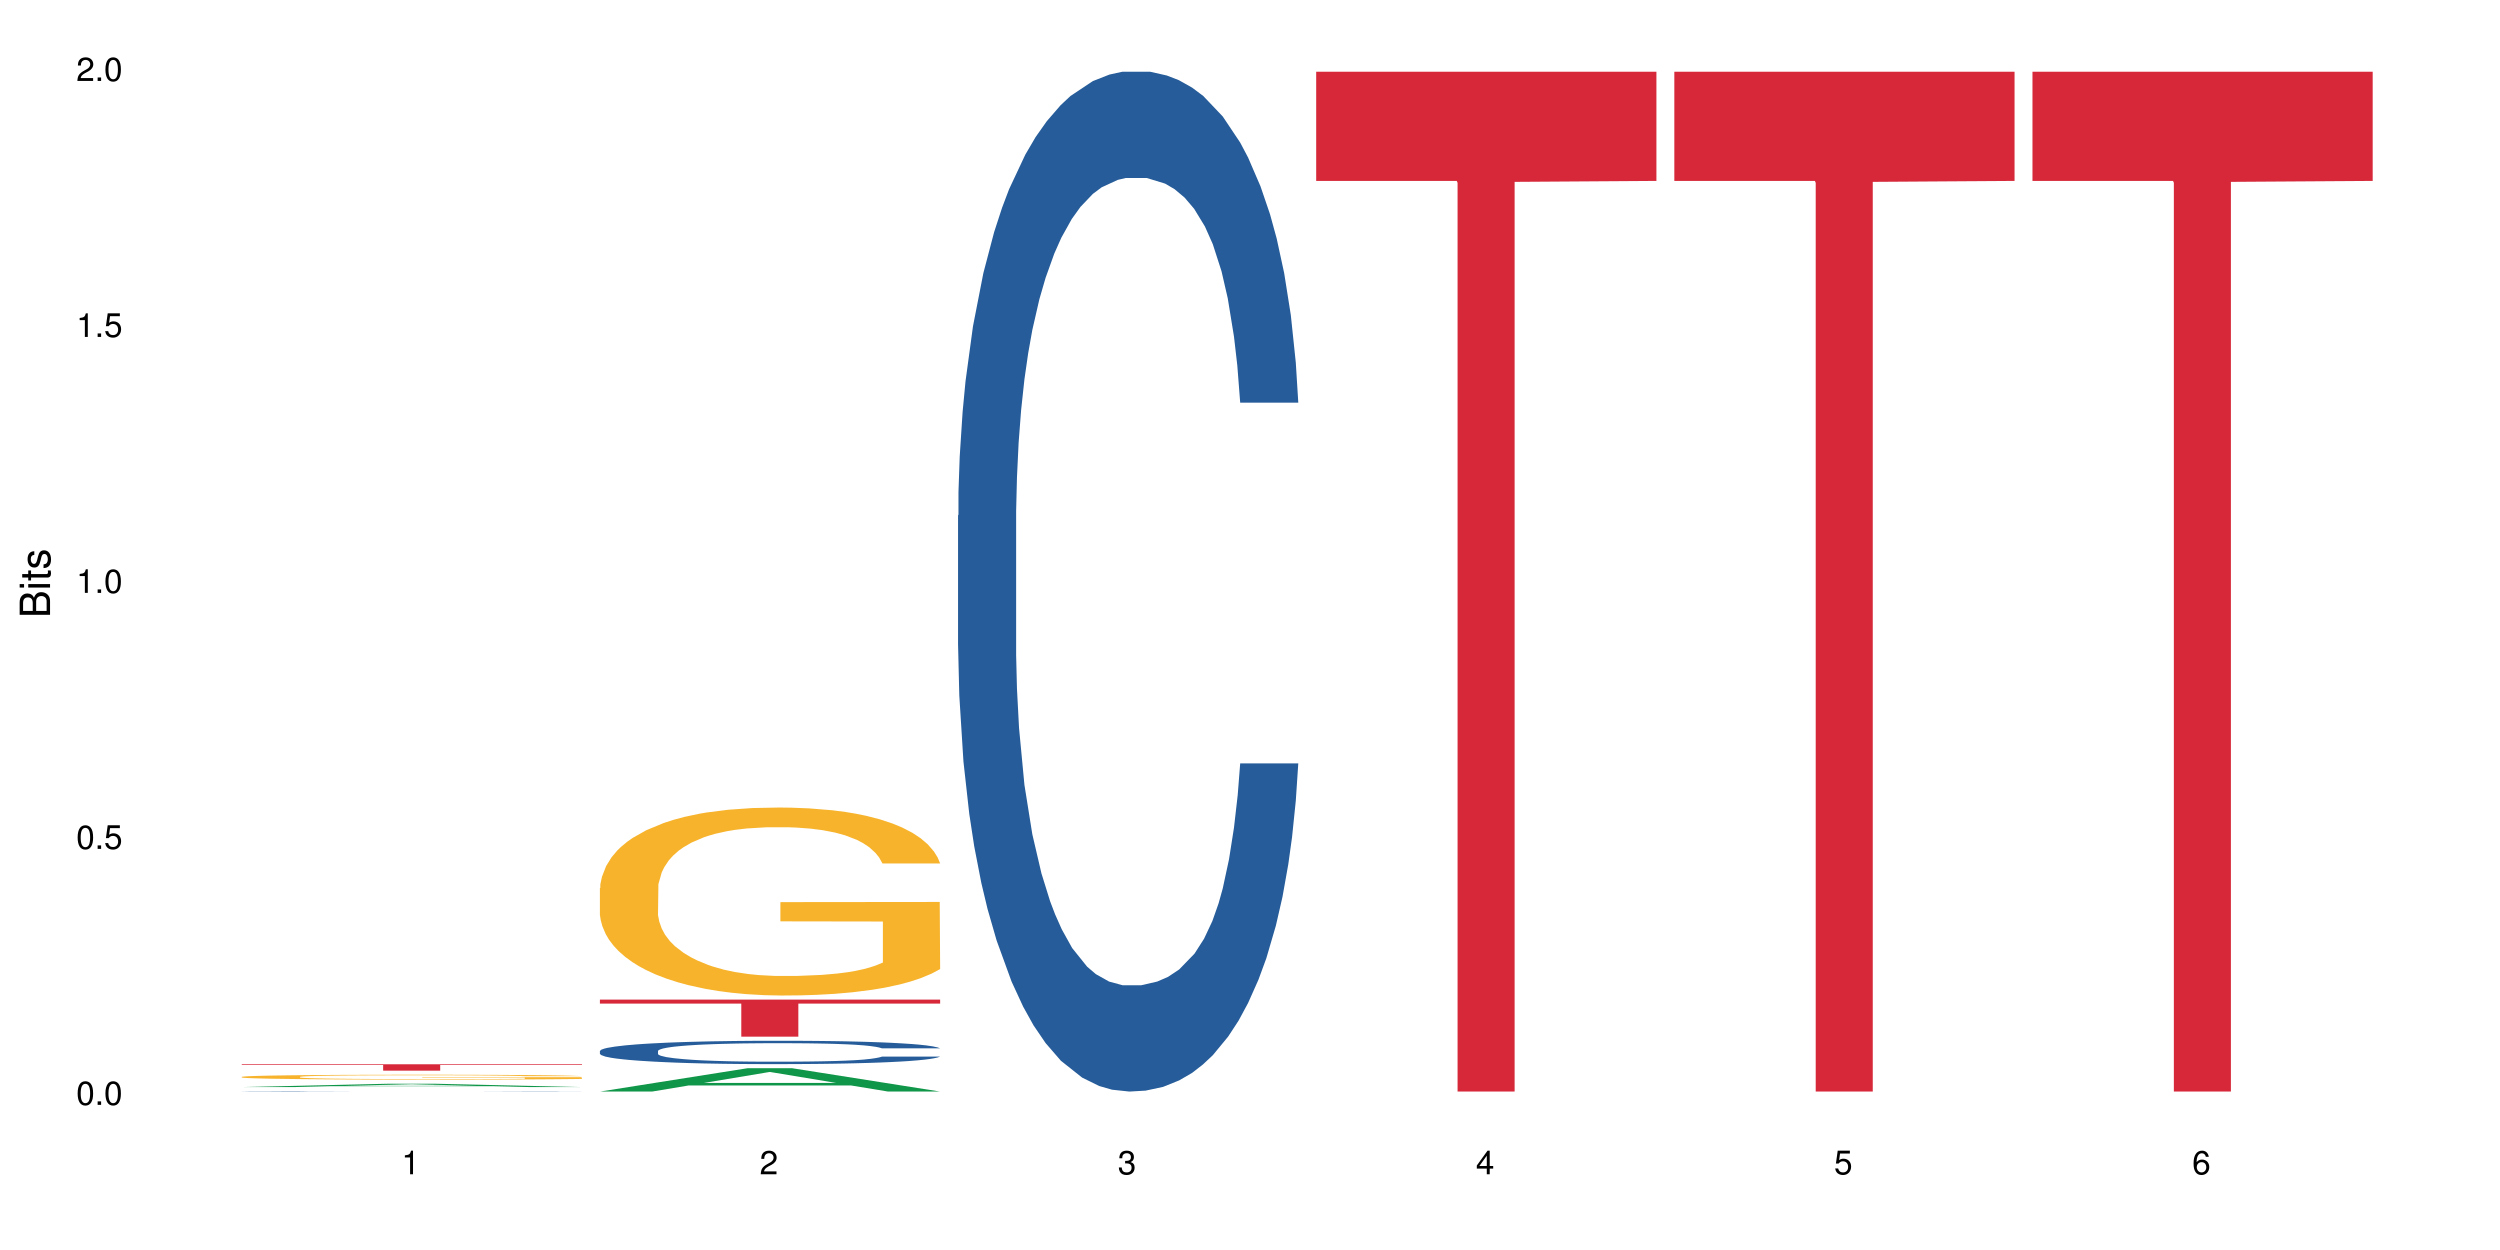 <?xml version="1.0" encoding="UTF-8"?>
<svg xmlns="http://www.w3.org/2000/svg" xmlns:xlink="http://www.w3.org/1999/xlink" width="720pt" height="360pt" viewBox="0 0 720 360" version="1.1">
<defs>
<g>
<symbol overflow="visible" id="glyph0-0">
<path style="stroke:none;" d=""/>
</symbol>
<symbol overflow="visible" id="glyph0-1">
<path style="stroke:none;" d="M 2.641 -6.797 C 2 -6.797 1.422 -6.531 1.078 -6.047 C 0.641 -5.453 0.406 -4.547 0.406 -3.297 C 0.406 -1 1.188 0.219 2.641 0.219 C 4.078 0.219 4.859 -1 4.859 -3.234 C 4.859 -4.562 4.656 -5.438 4.203 -6.047 C 3.844 -6.531 3.281 -6.797 2.641 -6.797 Z M 2.641 -6.047 C 3.547 -6.047 4 -5.125 4 -3.312 C 4 -1.375 3.562 -0.484 2.625 -0.484 C 1.734 -0.484 1.281 -1.422 1.281 -3.281 C 1.281 -5.141 1.734 -6.047 2.641 -6.047 Z M 2.641 -6.047 "/>
</symbol>
<symbol overflow="visible" id="glyph0-2">
<path style="stroke:none;" d="M 1.828 -1 L 0.828 -1 L 0.828 0 L 1.828 0 Z M 1.828 -1 "/>
</symbol>
<symbol overflow="visible" id="glyph0-3">
<path style="stroke:none;" d="M 4.562 -6.797 L 1.062 -6.797 L 0.547 -3.094 L 1.328 -3.094 C 1.719 -3.562 2.047 -3.734 2.578 -3.734 C 3.484 -3.734 4.062 -3.109 4.062 -2.094 C 4.062 -1.125 3.484 -0.531 2.578 -0.531 C 1.828 -0.531 1.375 -0.906 1.188 -1.672 L 0.328 -1.672 C 0.453 -1.109 0.547 -0.844 0.75 -0.594 C 1.125 -0.078 1.828 0.219 2.594 0.219 C 3.969 0.219 4.922 -0.781 4.922 -2.219 C 4.922 -3.562 4.031 -4.484 2.719 -4.484 C 2.25 -4.484 1.859 -4.359 1.469 -4.062 L 1.734 -5.969 L 4.562 -5.969 Z M 4.562 -6.797 "/>
</symbol>
<symbol overflow="visible" id="glyph0-4">
<path style="stroke:none;" d="M 2.484 -4.844 L 2.484 0 L 3.328 0 L 3.328 -6.797 L 2.766 -6.797 C 2.469 -5.75 2.281 -5.609 0.984 -5.453 L 0.984 -4.844 Z M 2.484 -4.844 "/>
</symbol>
<symbol overflow="visible" id="glyph0-5">
<path style="stroke:none;" d="M 4.859 -0.828 L 1.281 -0.828 C 1.359 -1.391 1.672 -1.75 2.5 -2.234 L 3.469 -2.75 C 4.406 -3.266 4.906 -3.969 4.906 -4.812 C 4.906 -5.375 4.672 -5.906 4.266 -6.266 C 3.859 -6.625 3.375 -6.797 2.719 -6.797 C 1.859 -6.797 1.219 -6.5 0.844 -5.922 C 0.609 -5.562 0.5 -5.125 0.484 -4.438 L 1.328 -4.438 C 1.359 -4.906 1.406 -5.188 1.531 -5.406 C 1.75 -5.812 2.188 -6.062 2.703 -6.062 C 3.469 -6.062 4.031 -5.516 4.031 -4.781 C 4.031 -4.25 3.719 -3.797 3.125 -3.438 L 2.234 -2.938 C 0.812 -2.141 0.406 -1.5 0.328 0 L 4.859 0 Z M 4.859 -0.828 "/>
</symbol>
<symbol overflow="visible" id="glyph0-6">
<path style="stroke:none;" d="M 2.125 -3.125 L 2.578 -3.125 C 3.516 -3.125 3.984 -2.703 3.984 -1.891 C 3.984 -1.031 3.469 -0.531 2.578 -0.531 C 1.656 -0.531 1.203 -0.984 1.156 -1.969 L 0.312 -1.969 C 0.344 -1.422 0.438 -1.078 0.609 -0.766 C 0.953 -0.109 1.625 0.219 2.547 0.219 C 3.953 0.219 4.859 -0.609 4.859 -1.906 C 4.859 -2.766 4.516 -3.25 3.703 -3.516 C 4.344 -3.766 4.656 -4.25 4.656 -4.938 C 4.656 -6.109 3.875 -6.797 2.578 -6.797 C 1.203 -6.797 0.484 -6.047 0.453 -4.609 L 1.297 -4.609 C 1.312 -5.016 1.344 -5.25 1.453 -5.453 C 1.641 -5.828 2.062 -6.062 2.594 -6.062 C 3.344 -6.062 3.797 -5.625 3.797 -4.906 C 3.797 -4.422 3.609 -4.141 3.25 -3.984 C 3.016 -3.891 2.719 -3.844 2.125 -3.844 Z M 2.125 -3.125 "/>
</symbol>
<symbol overflow="visible" id="glyph0-7">
<path style="stroke:none;" d="M 3.141 -1.625 L 3.141 0 L 3.984 0 L 3.984 -1.625 L 4.984 -1.625 L 4.984 -2.391 L 3.984 -2.391 L 3.984 -6.797 L 3.359 -6.797 L 0.266 -2.516 L 0.266 -1.625 Z M 3.141 -2.391 L 1 -2.391 L 3.141 -5.359 Z M 3.141 -2.391 "/>
</symbol>
<symbol overflow="visible" id="glyph0-8">
<path style="stroke:none;" d="M 4.781 -5.031 C 4.609 -6.141 3.891 -6.797 2.844 -6.797 C 2.094 -6.797 1.422 -6.438 1.031 -5.828 C 0.609 -5.172 0.406 -4.344 0.406 -3.094 C 0.406 -1.953 0.578 -1.234 0.984 -0.625 C 1.359 -0.078 1.953 0.219 2.703 0.219 C 3.984 0.219 4.922 -0.734 4.922 -2.078 C 4.922 -3.344 4.062 -4.234 2.844 -4.234 C 2.172 -4.234 1.641 -3.969 1.281 -3.469 C 1.281 -5.125 1.828 -6.047 2.797 -6.047 C 3.391 -6.047 3.797 -5.672 3.938 -5.031 Z M 2.734 -3.484 C 3.547 -3.484 4.062 -2.922 4.062 -2 C 4.062 -1.156 3.484 -0.531 2.703 -0.531 C 1.922 -0.531 1.328 -1.188 1.328 -2.047 C 1.328 -2.891 1.906 -3.484 2.734 -3.484 Z M 2.734 -3.484 "/>
</symbol>
<symbol overflow="visible" id="glyph1-0">
<path style="stroke:none;" d=""/>
</symbol>
<symbol overflow="visible" id="glyph1-1">
<path style="stroke:none;" d="M 0 -0.953 L 0 -4.891 C 0 -5.719 -0.234 -6.344 -0.734 -6.797 C -1.188 -7.234 -1.812 -7.469 -2.5 -7.469 C -3.547 -7.469 -4.188 -7 -4.625 -5.875 C -4.984 -6.672 -5.641 -7.094 -6.531 -7.094 C -7.156 -7.094 -7.734 -6.859 -8.141 -6.391 C -8.562 -5.938 -8.75 -5.344 -8.75 -4.5 L -8.75 -0.953 Z M -4.984 -2.062 L -7.766 -2.062 L -7.766 -4.219 C -7.766 -4.844 -7.688 -5.203 -7.453 -5.5 C -7.219 -5.812 -6.859 -5.969 -6.375 -5.969 C -5.906 -5.969 -5.531 -5.812 -5.297 -5.5 C -5.062 -5.203 -4.984 -4.844 -4.984 -4.219 Z M -0.984 -2.062 L -4 -2.062 L -4 -4.781 C -4 -5.328 -3.859 -5.688 -3.578 -5.953 C -3.297 -6.219 -2.922 -6.359 -2.484 -6.359 C -2.062 -6.359 -1.688 -6.219 -1.406 -5.953 C -1.109 -5.688 -0.984 -5.328 -0.984 -4.781 Z M -0.984 -2.062 "/>
</symbol>
<symbol overflow="visible" id="glyph1-2">
<path style="stroke:none;" d="M -6.281 -1.797 L -6.281 -0.797 L 0 -0.797 L 0 -1.797 Z M -8.75 -1.797 L -8.75 -0.797 L -7.484 -0.797 L -7.484 -1.797 Z M -8.75 -1.797 "/>
</symbol>
<symbol overflow="visible" id="glyph1-3">
<path style="stroke:none;" d="M -6.281 -3.047 L -6.281 -2.016 L -8.016 -2.016 L -8.016 -1.016 L -6.281 -1.016 L -6.281 -0.172 L -5.469 -0.172 L -5.469 -1.016 L -0.719 -1.016 C -0.078 -1.016 0.281 -1.453 0.281 -2.234 C 0.281 -2.469 0.25 -2.719 0.188 -3.047 L -0.641 -3.047 C -0.609 -2.922 -0.594 -2.766 -0.594 -2.562 C -0.594 -2.141 -0.719 -2.016 -1.156 -2.016 L -5.469 -2.016 L -5.469 -3.047 Z M -6.281 -3.047 "/>
</symbol>
<symbol overflow="visible" id="glyph1-4">
<path style="stroke:none;" d="M -4.531 -5.25 C -5.766 -5.25 -6.469 -4.422 -6.469 -2.969 C -6.469 -1.516 -5.719 -0.562 -4.547 -0.562 C -3.562 -0.562 -3.094 -1.062 -2.734 -2.562 L -2.516 -3.484 C -2.344 -4.188 -2.094 -4.469 -1.625 -4.469 C -1.047 -4.469 -0.641 -3.875 -0.641 -3 C -0.641 -2.453 -0.797 -2 -1.062 -1.75 C -1.25 -1.594 -1.422 -1.531 -1.875 -1.469 L -1.875 -0.406 C -0.422 -0.453 0.281 -1.266 0.281 -2.922 C 0.281 -4.5 -0.5 -5.516 -1.719 -5.516 C -2.656 -5.516 -3.172 -4.984 -3.469 -3.734 L -3.703 -2.766 C -3.891 -1.953 -4.156 -1.609 -4.594 -1.609 C -5.172 -1.609 -5.547 -2.125 -5.547 -2.938 C -5.547 -3.75 -5.203 -4.172 -4.531 -4.203 Z M -4.531 -5.25 "/>
</symbol>
</g>
</defs>
<g id="surface1001">
<rect x="0" y="0" width="720" height="360" style="fill:rgb(100%,100%,100%);fill-opacity:1;stroke:none;"/>
<path style=" stroke:none;fill-rule:nonzero;fill:rgb(6.275%,58.824%,28.235%);fill-opacity:1;" d="M 69.629 313.078 L 69.734 313.078 L 112.133 312.109 L 125.008 312.109 L 167.617 313.078 L 152.645 313.078 L 141.969 312.824 L 95.172 312.824 L 84.703 313.078 L 69.629 313.078 L 99.676 312.723 L 137.676 312.719 L 118.727 312.266 L 118.52 312.266 L 118.309 312.27 L 99.57 312.719 L 99.676 312.723 Z M 69.629 313.078 "/>
<path style=" stroke:none;fill-rule:nonzero;fill:rgb(14.51%,36.078%,60%);fill-opacity:1;" d="M 69.629 314.309 L 69.75 314.309 L 69.75 314.305 L 70.105 314.301 L 70.945 314.297 L 71.781 314.293 L 73.93 314.285 L 76.918 314.281 L 80.027 314.277 L 82.297 314.273 L 84.328 314.273 L 88.988 314.27 L 91.977 314.266 L 95.203 314.266 L 99.145 314.262 L 108.465 314.262 L 113.246 314.258 L 129.734 314.258 L 133.203 314.262 L 140.25 314.262 L 145.867 314.266 L 150.887 314.266 L 153.156 314.27 L 156.742 314.273 L 159.492 314.273 L 161.402 314.277 L 163.555 314.281 L 165.465 314.285 L 166.898 314.289 L 167.617 314.297 L 150.887 314.297 L 150.051 314.293 L 149.094 314.289 L 145.508 314.281 L 143 314.277 L 140.73 314.277 L 137.621 314.273 L 132.008 314.273 L 129.258 314.27 L 115.637 314.27 L 110.977 314.273 L 102.371 314.273 L 99.383 314.277 L 97.352 314.277 L 94.844 314.281 L 93.051 314.285 L 91.02 314.289 L 89.824 314.289 L 88.75 314.293 L 87.793 314.297 L 87.074 314.301 L 86.598 314.305 L 86.359 314.309 L 86.359 314.324 L 86.598 314.328 L 87.195 314.332 L 88.75 314.336 L 91.02 314.344 L 93.648 314.348 L 96.156 314.352 L 99.504 314.352 L 102.492 314.355 L 106.793 314.355 L 109.301 314.359 L 130.094 314.359 L 133.32 314.355 L 140.492 314.355 L 142.879 314.352 L 144.672 314.352 L 145.867 314.348 L 147.66 314.344 L 149.094 314.344 L 150.168 314.34 L 150.887 314.336 L 167.617 314.336 L 166.898 314.34 L 164.75 314.348 L 163.074 314.348 L 161.164 314.352 L 158.414 314.355 L 156.145 314.359 L 153.156 314.359 L 150.41 314.363 L 147.422 314.363 L 143 314.367 L 137.023 314.367 L 133.32 314.371 L 110.258 314.371 L 105.359 314.367 L 94.844 314.367 L 91.379 314.363 L 88.391 314.363 L 85.043 314.359 L 80.742 314.355 L 78.113 314.352 L 76.32 314.348 L 74.289 314.344 L 72.855 314.34 L 71.184 314.336 L 69.988 314.328 L 69.629 314.32 Z M 69.629 314.309 "/>
<path style=" stroke:none;fill-rule:nonzero;fill:rgb(96.863%,70.196%,16.863%);fill-opacity:1;" d="M 69.629 310.125 L 69.75 310.125 L 69.75 310.098 L 70.227 310.043 L 71.422 309.961 L 72.977 309.898 L 74.648 309.848 L 75.723 309.82 L 77.516 309.781 L 79.07 309.754 L 83.012 309.695 L 88.031 309.641 L 90.781 309.617 L 93.887 309.598 L 98.309 309.57 L 100.34 309.562 L 106.555 309.543 L 113.605 309.531 L 121.371 309.527 L 124.957 309.527 L 129.855 309.531 L 136.547 309.547 L 140.371 309.559 L 143.359 309.57 L 146.465 309.59 L 150.289 309.613 L 153.875 309.645 L 156.742 309.676 L 159.609 309.715 L 162 309.754 L 164.031 309.801 L 165.824 309.852 L 166.898 309.898 L 167.617 309.941 L 151.008 309.941 L 150.051 309.898 L 148.977 309.863 L 147.184 309.82 L 145.391 309.789 L 143.598 309.766 L 140.25 309.734 L 137.383 309.711 L 133.801 309.695 L 130.332 309.684 L 126.391 309.676 L 124 309.672 L 117.668 309.672 L 111.93 309.684 L 108.586 309.691 L 106.195 309.703 L 102.848 309.723 L 100.816 309.738 L 99.621 309.746 L 96.039 309.785 L 93.648 309.824 L 92.332 309.848 L 90.66 309.887 L 89.465 309.922 L 88.152 309.973 L 87.434 310.008 L 86.477 310.098 L 86.359 310.328 L 86.719 310.375 L 87.434 310.43 L 88.391 310.473 L 89.824 310.523 L 91.258 310.559 L 93.77 310.609 L 95.918 310.645 L 97.59 310.664 L 100.816 310.699 L 102.133 310.711 L 105.238 310.734 L 108.465 310.754 L 112.41 310.77 L 115.395 310.777 L 120.176 310.781 L 126.27 310.781 L 133.441 310.773 L 137.98 310.766 L 141.09 310.754 L 143.121 310.746 L 145.629 310.73 L 147.422 310.719 L 149.094 310.703 L 151.125 310.684 L 151.125 310.375 L 121.609 310.375 L 121.609 310.23 L 167.496 310.23 L 167.617 310.73 L 165.105 310.766 L 162 310.797 L 159.012 310.824 L 155.906 310.848 L 151.484 310.871 L 147.898 310.887 L 142.402 310.902 L 137.383 310.914 L 132.125 310.922 L 127.465 310.926 L 121.969 310.93 L 117.07 310.926 L 111.812 310.918 L 107.629 310.906 L 103.805 310.895 L 99.98 310.879 L 95.203 310.852 L 92.094 310.828 L 88.867 310.801 L 85.641 310.77 L 82.773 310.734 L 80.863 310.707 L 78.949 310.68 L 76.918 310.641 L 75.008 310.598 L 73.574 310.555 L 72.258 310.512 L 71.301 310.469 L 70.348 310.41 L 69.867 310.367 L 69.629 310.324 Z M 69.629 310.125 "/>
<path style=" stroke:none;fill-rule:nonzero;fill:rgb(83.922%,15.686%,22.353%);fill-opacity:1;" d="M 69.629 306.512 L 167.617 306.512 L 167.617 306.711 L 126.777 306.711 L 126.777 308.348 L 110.348 308.348 L 110.348 306.711 L 69.629 306.711 Z M 69.629 306.512 "/>
<path style=" stroke:none;fill-rule:nonzero;fill:rgb(6.275%,58.824%,28.235%);fill-opacity:1;" d="M 172.773 314.363 L 172.879 314.359 L 215.277 307.648 L 228.152 307.648 L 270.762 314.371 L 255.789 314.371 L 245.113 312.617 L 198.316 312.617 L 187.848 314.363 L 172.773 314.363 L 202.82 311.891 L 240.82 311.883 L 221.871 308.746 L 221.664 308.738 L 221.453 308.758 L 202.715 311.883 L 202.82 311.891 Z M 172.773 314.363 "/>
<path style=" stroke:none;fill-rule:nonzero;fill:rgb(14.51%,36.078%,60%);fill-opacity:1;" d="M 172.773 302.668 L 172.895 302.664 L 172.895 302.516 L 173.25 302.281 L 174.09 301.988 L 174.926 301.785 L 177.074 301.422 L 180.062 301.07 L 183.168 300.801 L 185.441 300.641 L 187.473 300.52 L 192.133 300.289 L 195.121 300.176 L 198.344 300.07 L 202.289 299.965 L 205.156 299.902 L 211.609 299.805 L 216.391 299.762 L 220.094 299.742 L 228.102 299.742 L 232.879 299.77 L 236.344 299.801 L 240.168 299.848 L 243.395 299.902 L 249.012 300.039 L 254.031 300.211 L 256.301 300.309 L 259.887 300.5 L 262.633 300.684 L 264.547 300.844 L 266.699 301.07 L 268.609 301.348 L 270.043 301.66 L 270.762 301.926 L 254.031 301.926 L 253.195 301.68 L 252.238 301.488 L 250.445 301.238 L 248.652 301.059 L 246.145 300.879 L 243.875 300.766 L 240.766 300.648 L 238.02 300.574 L 235.152 300.52 L 232.402 300.48 L 227.145 300.445 L 221.051 300.445 L 218.781 300.457 L 214.121 300.504 L 211.609 300.551 L 208.023 300.637 L 205.516 300.715 L 202.527 300.836 L 200.496 300.941 L 197.988 301.102 L 196.195 301.242 L 194.164 301.445 L 192.969 301.602 L 191.895 301.773 L 190.938 301.977 L 190.219 302.191 L 189.742 302.418 L 189.504 302.637 L 189.504 303.59 L 189.742 303.812 L 190.34 304.07 L 191.895 304.445 L 194.164 304.77 L 196.793 305.027 L 199.301 305.215 L 200.734 305.301 L 202.648 305.398 L 205.637 305.52 L 209.938 305.645 L 212.445 305.691 L 216.27 305.742 L 220.215 305.766 L 225.473 305.766 L 230.133 305.742 L 233.238 305.711 L 236.465 305.664 L 240.887 305.559 L 243.637 305.461 L 246.023 305.344 L 247.816 305.227 L 249.012 305.129 L 250.805 304.938 L 252.238 304.727 L 253.312 304.512 L 254.031 304.305 L 270.762 304.305 L 270.043 304.551 L 268.969 304.789 L 267.891 304.969 L 266.219 305.184 L 264.309 305.375 L 261.559 305.59 L 259.289 305.73 L 256.301 305.883 L 253.555 306 L 250.566 306.105 L 246.145 306.227 L 243.277 306.289 L 240.168 306.344 L 236.465 306.395 L 231.805 306.438 L 226.785 306.461 L 222.125 306.469 L 217.105 306.457 L 213.402 306.43 L 208.504 306.375 L 202.41 306.266 L 197.988 306.148 L 194.523 306.031 L 191.535 305.906 L 188.188 305.742 L 183.887 305.473 L 181.258 305.262 L 179.465 305.09 L 177.434 304.852 L 176 304.637 L 174.328 304.293 L 173.133 303.855 L 172.773 303.516 Z M 172.773 302.668 "/>
<path style=" stroke:none;fill-rule:nonzero;fill:rgb(96.863%,70.196%,16.863%);fill-opacity:1;" d="M 172.773 255.758 L 172.895 255.707 L 172.895 254.719 L 173.371 252.492 L 174.566 249.426 L 176.121 246.906 L 177.793 244.926 L 178.867 243.891 L 180.66 242.406 L 182.215 241.316 L 186.156 239.094 L 191.176 237.016 L 193.926 236.125 L 197.031 235.285 L 201.453 234.348 L 203.484 234 L 209.699 233.211 L 216.75 232.715 L 224.516 232.566 L 228.102 232.617 L 233 232.812 L 239.691 233.355 L 243.516 233.852 L 246.504 234.348 L 249.609 234.988 L 253.434 235.977 L 257.02 237.164 L 259.887 238.352 L 262.754 239.836 L 265.145 241.418 L 267.176 243.148 L 268.969 245.223 L 270.043 246.953 L 270.762 248.684 L 254.152 248.684 L 253.195 246.953 L 252.117 245.621 L 250.328 243.988 L 248.535 242.801 L 246.742 241.863 L 243.395 240.578 L 240.527 239.785 L 236.941 239.094 L 233.477 238.648 L 229.535 238.352 L 227.145 238.254 L 220.812 238.254 L 215.074 238.598 L 211.73 238.996 L 209.34 239.391 L 205.992 240.133 L 203.961 240.727 L 202.766 241.121 L 199.184 242.652 L 196.793 244.039 L 195.477 244.977 L 193.805 246.461 L 192.609 247.797 L 191.297 249.773 L 190.578 251.258 L 189.621 254.617 L 189.504 263.52 L 189.863 265.398 L 190.578 267.426 L 191.535 269.207 L 192.969 271.086 L 194.402 272.52 L 196.91 274.445 L 199.062 275.73 L 200.734 276.574 L 203.961 277.906 L 205.277 278.352 L 208.383 279.242 L 211.609 279.934 L 215.555 280.527 L 218.539 280.824 L 223.32 281.074 L 229.414 281.074 L 236.586 280.777 L 241.125 280.379 L 244.23 279.984 L 246.266 279.637 L 248.773 279.094 L 250.566 278.602 L 252.238 278.055 L 254.27 277.215 L 254.27 265.398 L 224.754 265.348 L 224.754 259.812 L 270.641 259.762 L 270.762 279.094 L 268.25 280.43 L 265.145 281.715 L 262.156 282.703 L 259.051 283.543 L 254.629 284.484 L 251.043 285.078 L 245.547 285.77 L 240.527 286.215 L 235.27 286.512 L 230.609 286.66 L 225.113 286.711 L 220.215 286.609 L 214.957 286.312 L 210.773 285.918 L 206.949 285.422 L 203.125 284.781 L 198.344 283.742 L 195.238 282.902 L 192.012 281.863 L 188.785 280.629 L 185.918 279.293 L 184.008 278.254 L 182.094 277.066 L 180.062 275.586 L 178.152 273.902 L 176.719 272.371 L 175.402 270.641 L 174.445 269.008 L 173.492 266.781 L 173.012 265.004 L 172.773 263.469 Z M 172.773 255.758 "/>
<path style=" stroke:none;fill-rule:nonzero;fill:rgb(83.922%,15.686%,22.353%);fill-opacity:1;" d="M 172.773 287.891 L 270.762 287.891 L 270.762 289.031 L 229.922 289.043 L 229.922 298.562 L 213.492 298.562 L 213.492 289.051 L 213.254 289.031 L 172.773 289.031 Z M 172.773 287.891 "/>
<path style=" stroke:none;fill-rule:nonzero;fill:rgb(14.51%,36.078%,60%);fill-opacity:1;" d="M 275.918 148.457 L 276.039 148.188 L 276.039 141.742 L 276.395 131.543 L 277.23 118.656 L 278.07 109.797 L 280.219 93.957 L 283.207 78.652 L 286.312 66.84 L 288.586 59.859 L 290.617 54.492 L 295.277 44.559 L 298.262 39.457 L 301.488 34.891 L 305.434 30.328 L 308.301 27.645 L 314.754 23.348 L 319.535 21.469 L 323.238 20.664 L 331.246 20.664 L 336.023 21.738 L 339.488 23.078 L 343.312 25.227 L 346.539 27.645 L 352.156 33.551 L 357.176 41.066 L 359.445 45.363 L 363.031 53.684 L 365.777 61.738 L 367.691 68.719 L 369.84 78.652 L 371.754 90.734 L 373.188 104.426 L 373.906 115.969 L 357.176 115.969 L 356.34 105.23 L 355.383 96.91 L 353.59 85.902 L 351.797 78.117 L 349.289 70.332 L 347.02 65.23 L 343.91 60.129 L 341.164 56.906 L 338.293 54.492 L 335.547 52.879 L 330.289 51.27 L 324.195 51.27 L 321.922 51.805 L 317.262 53.953 L 314.754 55.832 L 311.168 59.59 L 308.66 63.082 L 305.672 68.449 L 303.641 73.016 L 301.133 79.996 L 299.34 86.172 L 297.309 95.031 L 296.113 101.742 L 295.035 109.258 L 294.082 118.117 L 293.363 127.516 L 292.887 137.449 L 292.648 147.113 L 292.648 188.727 L 292.887 198.391 L 293.484 209.668 L 295.035 226.043 L 297.309 240.273 L 299.938 251.547 L 302.445 259.602 L 303.879 263.359 L 305.793 267.656 L 308.777 273.027 L 313.082 278.395 L 315.59 280.543 L 319.414 282.691 L 323.359 283.766 L 328.617 283.766 L 333.277 282.691 L 336.383 281.348 L 339.609 279.199 L 344.031 274.637 L 346.777 270.34 L 349.168 265.242 L 350.961 260.141 L 352.156 255.844 L 353.949 247.52 L 355.383 238.395 L 356.457 228.996 L 357.176 219.867 L 373.906 219.867 L 373.188 230.609 L 372.113 241.078 L 371.035 248.863 L 369.363 258.262 L 367.453 266.582 L 364.703 275.98 L 362.434 282.152 L 359.445 288.867 L 356.695 293.969 L 353.711 298.531 L 349.289 303.898 L 346.422 306.586 L 343.312 309 L 339.609 311.148 L 334.949 313.027 L 329.93 314.102 L 325.27 314.371 L 320.25 313.832 L 316.547 312.762 L 311.648 310.344 L 305.551 305.512 L 301.133 300.41 L 297.664 295.309 L 294.68 289.941 L 291.332 282.691 L 287.031 270.879 L 284.402 261.75 L 282.609 254.234 L 280.578 243.762 L 279.145 234.367 L 277.473 219.332 L 276.277 200.27 L 275.918 185.504 Z M 275.918 148.457 "/>
<path style=" stroke:none;fill-rule:nonzero;fill:rgb(83.922%,15.686%,22.353%);fill-opacity:1;" d="M 379.062 20.664 L 477.047 20.664 L 477.047 52.102 L 436.211 52.379 L 436.211 314.371 L 419.781 314.371 L 419.781 52.652 L 419.543 52.102 L 379.062 52.102 Z M 379.062 20.664 "/>
<path style=" stroke:none;fill-rule:nonzero;fill:rgb(83.922%,15.686%,22.353%);fill-opacity:1;" d="M 482.207 20.664 L 580.191 20.664 L 580.191 52.102 L 539.355 52.379 L 539.355 314.371 L 522.926 314.371 L 522.926 52.652 L 522.688 52.102 L 482.207 52.102 Z M 482.207 20.664 "/>
<path style=" stroke:none;fill-rule:nonzero;fill:rgb(83.922%,15.686%,22.353%);fill-opacity:1;" d="M 585.352 20.664 L 683.336 20.664 L 683.336 52.102 L 642.5 52.379 L 642.5 314.371 L 626.07 314.371 L 626.07 52.652 L 625.832 52.102 L 585.352 52.102 Z M 585.352 20.664 "/>
<g style="fill:rgb(0%,0%,0%);fill-opacity:1;">
  <use xlink:href="#glyph0-1" x="21.957" y="318.198"/>
  <use xlink:href="#glyph0-2" x="27.291" y="318.198"/>
  <use xlink:href="#glyph0-1" x="29.958" y="318.198"/>
</g>
<g style="fill:rgb(0%,0%,0%);fill-opacity:1;">
  <use xlink:href="#glyph0-1" x="21.957" y="244.476"/>
  <use xlink:href="#glyph0-2" x="27.291" y="244.476"/>
  <use xlink:href="#glyph0-3" x="29.958" y="244.476"/>
</g>
<g style="fill:rgb(0%,0%,0%);fill-opacity:1;">
  <use xlink:href="#glyph0-4" x="21.957" y="170.753"/>
  <use xlink:href="#glyph0-2" x="27.291" y="170.753"/>
  <use xlink:href="#glyph0-1" x="29.958" y="170.753"/>
</g>
<g style="fill:rgb(0%,0%,0%);fill-opacity:1;">
  <use xlink:href="#glyph0-4" x="21.957" y="97.034"/>
  <use xlink:href="#glyph0-2" x="27.291" y="97.034"/>
  <use xlink:href="#glyph0-3" x="29.958" y="97.034"/>
</g>
<g style="fill:rgb(0%,0%,0%);fill-opacity:1;">
  <use xlink:href="#glyph0-5" x="21.957" y="23.312"/>
  <use xlink:href="#glyph0-2" x="27.291" y="23.312"/>
  <use xlink:href="#glyph0-1" x="29.958" y="23.312"/>
</g>
<g style="fill:rgb(0%,0%,0%);fill-opacity:1;">
  <use xlink:href="#glyph0-4" x="115.621" y="338.19"/>
</g>
<g style="fill:rgb(0%,0%,0%);fill-opacity:1;">
  <use xlink:href="#glyph0-5" x="218.766" y="338.19"/>
</g>
<g style="fill:rgb(0%,0%,0%);fill-opacity:1;">
  <use xlink:href="#glyph0-6" x="321.91" y="338.19"/>
</g>
<g style="fill:rgb(0%,0%,0%);fill-opacity:1;">
  <use xlink:href="#glyph0-7" x="425.055" y="338.19"/>
</g>
<g style="fill:rgb(0%,0%,0%);fill-opacity:1;">
  <use xlink:href="#glyph0-3" x="528.199" y="338.19"/>
</g>
<g style="fill:rgb(0%,0%,0%);fill-opacity:1;">
  <use xlink:href="#glyph0-8" x="631.344" y="338.19"/>
</g>
<g style="fill:rgb(0%,0%,0%);fill-opacity:1;">
  <use xlink:href="#glyph1-1" x="14.412" y="178.016"/>
  <use xlink:href="#glyph1-2" x="14.412" y="170.012"/>
  <use xlink:href="#glyph1-3" x="14.412" y="167.348"/>
  <use xlink:href="#glyph1-4" x="14.412" y="164.012"/>
</g>
</g>
</svg>
